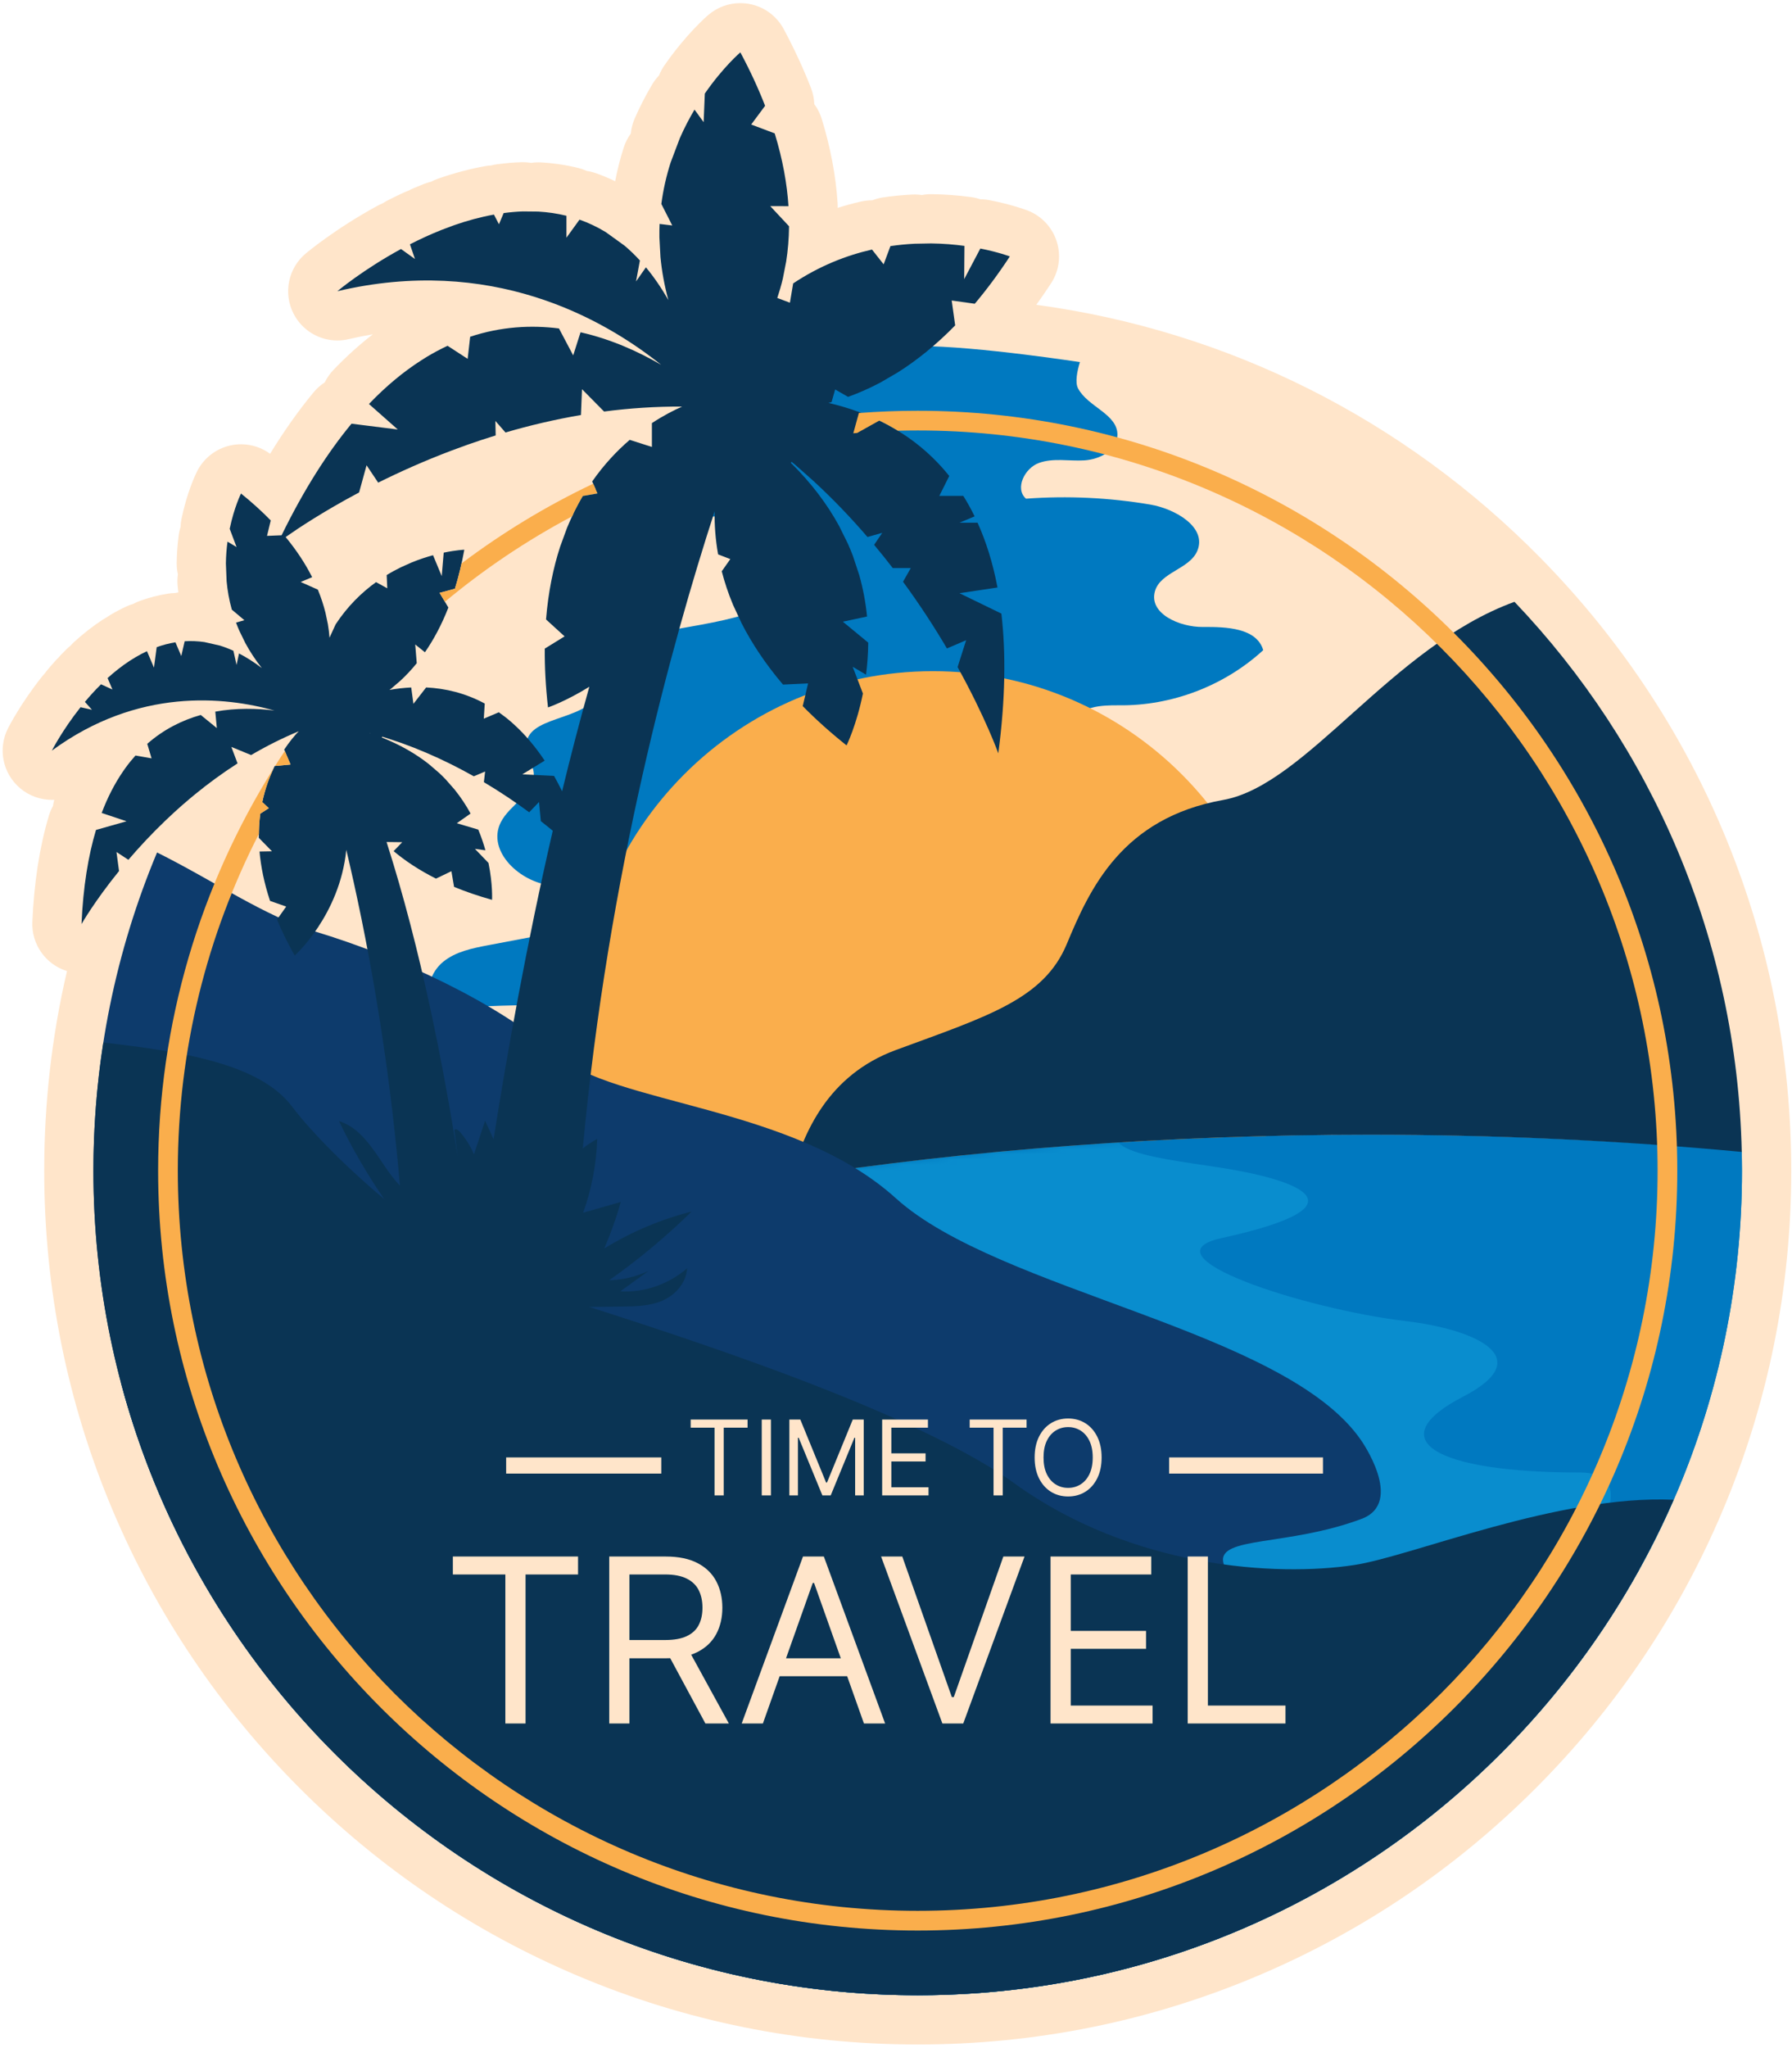 <svg width="344" height="393" viewBox="0 0 344 393" fill="none" xmlns="http://www.w3.org/2000/svg">
<g clip-path="url(#clip0_653_3)">
<path d="M295.752 107.094C269.425 80.315 235.593 63.442 198.934 58.487C199.894 57.157 200.837 55.786 201.756 54.382C203.322 51.991 203.722 49.02 202.843 46.3C201.964 43.58 199.902 41.404 197.233 40.381C196.752 40.197 194.144 39.236 190.022 38.421C189.413 38.301 188.802 38.242 188.198 38.241C187.628 38.046 187.031 37.904 186.414 37.82C183.916 37.48 181.375 37.292 178.864 37.26C178.825 37.259 178.785 37.259 178.745 37.259C178.144 37.259 177.553 37.316 176.977 37.425C176.514 37.355 176.043 37.319 175.566 37.319C175.406 37.319 175.247 37.323 175.087 37.331C173.226 37.425 171.364 37.608 169.552 37.875C168.825 37.982 168.123 38.171 167.456 38.435C167.434 38.435 167.411 38.435 167.389 38.435C166.694 38.435 165.994 38.512 165.299 38.669C163.779 39.014 162.279 39.421 160.802 39.891C160.813 39.579 160.808 39.265 160.788 38.95C160.448 33.713 159.424 28.286 157.745 22.82C157.427 21.785 156.939 20.826 156.311 19.977C156.275 18.93 156.065 17.883 155.674 16.878C154.229 13.162 152.471 9.363 150.447 5.585C149.097 3.065 146.68 1.292 143.872 0.761C143.289 0.651 142.701 0.597 142.117 0.597C139.89 0.597 137.713 1.385 135.99 2.853C135.559 3.22 131.657 6.614 127.53 12.57C127.115 13.169 126.772 13.812 126.507 14.484C126.01 15.001 125.569 15.578 125.195 16.208C123.946 18.311 122.819 20.502 121.846 22.72C121.435 23.657 121.184 24.642 121.091 25.637C120.506 26.439 120.04 27.345 119.724 28.337C119.049 30.454 118.502 32.61 118.088 34.777C116.873 34.19 115.633 33.673 114.378 33.232C113.808 33.032 113.229 32.889 112.648 32.802C112.124 32.564 111.573 32.372 110.999 32.23C108.679 31.658 106.276 31.3 103.858 31.166C103.683 31.156 103.507 31.152 103.333 31.152C102.867 31.152 102.406 31.186 101.953 31.253C101.434 31.165 100.907 31.12 100.375 31.12C100.269 31.12 100.162 31.122 100.055 31.125C98.577 31.175 97.022 31.308 95.433 31.52C95.05 31.571 94.674 31.645 94.306 31.741C93.919 31.762 93.531 31.807 93.143 31.877C90.184 32.41 87.137 33.22 84.086 34.285C83.613 34.45 83.158 34.651 82.727 34.882C82.257 34.989 81.79 35.133 81.332 35.314C80.61 35.6 79.952 35.872 79.32 36.144C79.04 36.265 78.768 36.398 78.506 36.542C78.228 36.639 77.953 36.75 77.681 36.874C76.603 37.368 75.495 37.905 74.389 38.472C74.067 38.637 73.757 38.818 73.462 39.015C73.125 39.15 72.794 39.306 72.47 39.482C64.414 43.859 58.912 48.456 58.682 48.65C55.332 51.466 54.354 56.213 56.318 60.124C57.948 63.37 61.25 65.334 64.76 65.334C65.48 65.334 66.208 65.251 66.932 65.08C68.481 64.715 70.029 64.404 71.573 64.149C68.955 66.169 66.419 68.461 63.996 70.998C63.319 71.707 62.763 72.51 62.34 73.375C61.545 73.89 60.822 74.528 60.202 75.277C57.311 78.767 54.519 82.711 51.849 87.073C50.219 85.881 48.262 85.25 46.269 85.25C45.598 85.25 44.924 85.321 44.257 85.467C41.464 86.076 39.097 87.916 37.818 90.472C37.507 91.094 35.902 94.454 34.844 99.554C34.736 100.073 34.673 100.598 34.654 101.124C34.499 101.623 34.384 102.138 34.313 102.665C34.073 104.438 33.941 106.235 33.919 108.008C33.91 108.751 33.989 109.485 34.149 110.196C34.046 110.916 34.026 111.659 34.096 112.411C34.135 112.834 34.181 113.257 34.234 113.678C33.987 113.71 33.743 113.752 33.502 113.802C33.064 113.811 32.623 113.85 32.18 113.921C30.388 114.21 28.604 114.672 26.876 115.295C26.422 115.459 25.985 115.655 25.568 115.882C25.114 116.015 24.667 116.182 24.232 116.384C23.227 116.851 22.198 117.395 21.173 118.002C20.929 118.147 20.693 118.301 20.465 118.465C20.211 118.6 19.961 118.747 19.717 118.907C17.872 120.115 16.05 121.531 14.303 123.117C14.034 123.361 13.782 123.617 13.547 123.886C13.274 124.101 13.011 124.334 12.759 124.582C12.384 124.953 12.015 125.326 11.656 125.701C11.504 125.86 11.36 126.022 11.221 126.188C11.068 126.334 10.92 126.486 10.776 126.644C10.202 127.273 9.621 127.938 9.049 128.622C8.884 128.819 8.729 129.021 8.583 129.228C8.404 129.418 8.233 129.616 8.069 129.822C4.063 134.86 1.782 139.265 1.535 139.751C-0.448 143.652 0.506 148.404 3.842 151.236C5.6 152.729 7.777 153.483 9.96 153.483C10.112 153.483 10.264 153.479 10.416 153.472C10.307 153.866 10.224 154.264 10.168 154.666C9.84 155.256 9.573 155.886 9.376 156.548C7.606 162.472 6.541 169.32 6.211 176.901C6.024 181.2 8.764 185.073 12.86 186.339C9.953 198.777 8.489 211.572 8.489 224.63C8.489 247.263 12.924 269.224 21.67 289.902C30.116 309.871 42.205 327.802 57.602 343.199C72.998 358.596 90.93 370.685 110.899 379.131C131.578 387.877 153.539 392.312 176.171 392.312C198.803 392.312 220.765 387.877 241.444 379.131C261.413 370.685 279.344 358.596 294.741 343.199C310.138 327.802 322.227 309.871 330.673 289.902C339.419 269.223 343.854 247.262 343.854 224.63C343.849 180.385 326.768 138.642 295.752 107.094Z" fill="#FFE5CA"/>
<path d="M334.277 218.662C334.304 219.4 334.336 220.136 334.353 220.876C311.953 218.834 286.911 217.746 262.861 217.746C246.924 217.746 231.294 218.224 216.069 219.14C218.358 216.889 218.637 213.98 214.88 209.987C212.703 207.674 209.616 206.449 206.553 205.609C195.323 202.53 182.377 203.373 173.368 195.994C172.118 194.97 170.88 193.477 171.289 191.913C171.758 190.123 173.976 189.555 175.812 189.327C188.888 187.702 202.091 187.092 215.261 187.504C216.918 179.985 205.775 176.096 203.201 168.841C200.366 160.851 208.95 152.434 206.966 144.192C206.532 142.389 205.594 140.561 206.094 138.776C207.007 135.513 211.448 135.298 214.836 135.338C224.944 135.458 235.046 131.594 242.495 124.759C241.23 120.477 235.385 120.269 230.92 120.311C226.455 120.353 220.49 117.754 221.706 113.458C222.752 109.762 228.374 109.225 229.849 105.679C231.723 101.175 225.619 97.636 220.809 96.82C212.941 95.486 204.911 95.107 196.952 95.692C194.756 93.749 196.686 89.835 199.441 88.833C202.196 87.831 205.248 88.519 208.175 88.338C211.102 88.156 214.465 86.406 214.507 83.474C214.563 79.445 208.827 78.095 206.947 74.531C206.342 73.385 206.768 71.224 207.308 69.47C208.266 69.661 187.841 66.399 176.167 66.399C157.784 66.399 140.139 69.544 123.726 75.308C124.623 74.993 125.523 74.684 126.427 74.384C131.333 74.406 136.24 74.429 141.146 74.451C147.274 74.479 155.447 76.389 155.524 82.516C139.331 85.724 123.419 90.347 108.028 96.316C109.73 100.172 114.983 100.501 119.19 100.235C129.489 99.584 139.787 98.933 150.086 98.282C151.771 98.176 153.546 98.086 155.058 98.837C159.47 101.027 157.986 107.959 154.512 111.451C146.143 119.863 132.692 119.376 121.272 122.601C119.629 123.065 117.904 123.69 116.89 125.064C115.204 127.35 116.141 130.728 114.798 133.231C111.939 138.558 100.824 137.26 101.02 143.303C101.077 145.074 102.341 146.624 102.463 148.392C102.731 152.285 97.824 154.342 96.104 157.845C93.414 163.324 99.833 169.357 105.912 169.902C111.991 170.447 118.022 168.002 124.113 168.394C125.45 170.367 124.464 173.224 122.614 174.726C120.763 176.228 118.316 176.719 115.974 177.162C108.564 178.565 101.154 179.968 93.744 181.371C90.689 181.949 87.496 182.59 85.082 184.55C82.668 186.51 81.383 190.238 83.128 192.812C90.106 193.805 97.226 192.451 104.245 193.082C111.265 193.713 118.875 197.176 120.964 203.907C121.752 206.448 121.642 209.119 121 211.715C122.319 217.739 121.405 225.443 122.348 231.217C82.266 239.501 48.218 251.216 23.217 265.272C23.261 265.439 23.307 265.605 23.352 265.772C23.74 267.217 24.142 268.656 24.57 270.083C44.101 335.318 104.576 382.866 176.166 382.866C263.556 382.866 334.399 312.023 334.399 224.633C334.4 222.632 334.35 220.644 334.277 218.662Z" fill="#0079C0"/>
<path d="M26.093 274.904C26.096 274.905 26.098 274.906 26.101 274.906C25.574 273.332 25.071 271.747 24.592 270.151C25.07 271.746 25.566 273.332 26.093 274.904Z" fill="#FFE5CA"/>
<path d="M332.792 247.187H332.793V247.185L332.792 247.187Z" fill="#FFE5CA"/>
<path d="M333.983 236.103C333.991 235.997 333.996 235.89 334.003 235.784C333.996 235.889 333.991 235.996 333.983 236.103Z" fill="#FFE5CA"/>
<path d="M179.1 263.8C216.382 263.8 246.605 233.577 246.605 196.295C246.605 159.013 216.382 128.79 179.1 128.79C141.818 128.79 111.595 159.013 111.595 196.295C111.595 233.577 141.818 263.8 179.1 263.8Z" fill="#FAAE4C"/>
<path d="M23.213 265.273C41.154 332.968 102.829 382.864 176.167 382.864C263.557 382.864 334.4 312.021 334.4 224.631C334.4 223.429 334.381 222.232 334.354 221.037C311.505 218.888 287.549 217.745 262.86 217.745C162.409 217.746 74.087 236.671 23.213 265.273Z" fill="#0079C0"/>
<mask id="mask0_653_3" style="mask-type:luminance" maskUnits="userSpaceOnUse" x="23" y="217" width="312" height="166">
<path d="M23.213 265.273C41.154 332.968 102.829 382.864 176.167 382.864C263.557 382.864 334.4 312.021 334.4 224.631C334.4 223.429 334.381 222.232 334.354 221.037C311.505 218.888 287.549 217.745 262.86 217.745C162.409 217.746 74.087 236.671 23.213 265.273Z" fill="white"/>
</mask>
<g mask="url(#mask0_653_3)">
<path d="M222.122 211.005C203.982 220.576 220.506 221.912 234.344 224.071C247.342 226.099 264.36 231.013 234.536 237.564C219.111 240.952 250.144 251.15 269.86 253.505C283.246 255.104 295.36 260.505 280.86 268.005C264.892 276.264 275.36 282.559 303.36 282.559C321.82 282.559 291.985 316.637 276.465 321.363C244.533 331.088 205.979 334.155 172.766 333.116C141.933 332.152 106.889 326.043 81.953 306.508C56.739 286.755 51.394 254.047 76.355 231.947C98.902 211.984 131.189 200.533 160.563 196.178C175.959 193.896 189.262 192.334 202.661 199.796C207.15 202.296 233.934 204.773 222.122 211.005Z" fill="#098DCE"/>
</g>
<path d="M334.354 221.038C333.442 180.14 317.018 143.068 290.726 115.482C267.045 124.105 250.782 150.647 234.818 153.499C215.326 156.981 209.185 170.577 204.783 181.15C200.381 191.722 189.667 194.975 171.986 201.481C158.858 206.311 154.25 217.415 151.863 225.912C185.983 220.655 223.489 217.746 262.861 217.746C287.55 217.746 311.506 218.89 334.354 221.038Z" fill="#0A3454"/>
<path d="M314.78 300.988C303.596 300.418 289.66 302.962 277.499 304.764C255.541 308.017 235.798 304.788 234.819 299.778C233.839 294.768 247.25 296.729 261.36 291.457C269.765 288.317 261.234 276.299 261.234 276.299C246.595 255.154 191.787 247.851 171.986 229.943C152.185 212.035 117.67 212.038 106.715 202.292C95.76 192.546 76.625 183.587 60.359 178.708C50.94 175.882 40.974 168.969 30.148 163.578C22.283 182.365 17.934 202.989 17.934 224.63C17.934 312.02 88.777 382.863 176.167 382.863C235.866 382.865 287.835 349.8 314.78 300.988Z" fill="#0D3B6C"/>
<path d="M321.281 287.787C299.107 286.79 271.099 298.611 259.993 300.305C244.991 302.594 217.296 300.901 194.772 284.67C172.249 268.439 115.918 251.857 100.42 246.705C84.921 241.554 63.579 222.284 56.047 212.317C49.791 204.038 34.694 201.753 19.838 200.05C18.588 208.061 17.935 216.27 17.935 224.631C17.935 312.021 88.778 382.864 176.168 382.864C241.104 382.865 296.894 343.743 321.281 287.787Z" fill="#0A3454"/>
<path d="M184.179 113.828L191.484 112.737C190.596 108.025 189.285 103.911 187.659 100.303H184.179L187.095 99.088C186.417 97.695 185.689 96.386 184.918 95.151H180.315L182.224 91.334C178.32 86.459 173.657 83.057 168.796 80.71L164.923 79.07C162.951 78.341 160.972 77.766 159.022 77.311C159.226 77.258 159.428 77.21 159.634 77.153L160.32 74.734L162.797 76.154C164.826 75.428 166.909 74.518 169.03 73.391L172.362 71.45C175.977 69.163 179.671 66.216 183.36 62.439L182.693 57.663L187.122 58.285C189.384 55.603 191.634 52.592 193.853 49.206C193.853 49.206 191.728 48.391 188.19 47.692L185.09 53.562L185.141 47.184C183.237 46.925 181.085 46.739 178.748 46.71L175.566 46.77C174.072 46.846 172.523 46.99 170.931 47.225L169.628 50.723L167.392 47.886C162.508 48.994 157.342 51.001 152.26 54.385L151.635 58.082L149.21 57.178C149.602 55.992 149.97 54.77 150.275 53.469L150.912 50.214C151.246 48.085 151.445 45.82 151.47 43.419L147.858 39.551L151.361 39.564C151.083 35.295 150.264 30.642 148.715 25.595L144.203 23.894L146.87 20.303C145.599 17.033 144.032 13.616 142.121 10.047C142.121 10.047 138.845 12.837 135.301 17.952L135.074 23.443L133.323 21.033C132.338 22.691 131.378 24.522 130.502 26.517L128.729 31.207C127.945 33.666 127.324 36.312 126.955 39.137L129.051 43.266L126.619 42.97C126.582 43.804 126.571 44.653 126.581 45.514L126.785 49.33C127.035 51.974 127.529 54.731 128.301 57.587C126.945 55.204 125.504 53.115 123.992 51.298L122.093 54.011L122.839 49.98C121.884 48.94 120.906 47.996 119.905 47.15L116.277 44.535C114.635 43.539 112.954 42.747 111.246 42.146L108.738 45.61V41.404C106.951 40.963 105.145 40.701 103.335 40.6L100.374 40.569C99.139 40.611 97.907 40.723 96.683 40.886L95.782 43.035L94.817 41.176C92.209 41.646 89.652 42.35 87.198 43.206L84.815 44.097C84.221 44.332 83.634 44.574 83.056 44.822L81.613 45.464C80.609 45.924 79.636 46.399 78.694 46.881L79.659 49.701L76.979 47.783C69.669 51.755 64.76 55.881 64.76 55.881C94.095 48.959 115.604 60.948 126.924 70.007C122.644 67.518 117.361 65.096 111.443 63.761L110.032 68.197L107.302 63.026C101.947 62.346 96.183 62.658 90.254 64.619L89.775 68.86L85.915 66.352C84.596 66.968 83.272 67.669 81.944 68.468L80.809 69.18C77.479 71.32 74.139 74.055 70.827 77.522L76.359 82.417L67.477 81.304C62.88 86.853 58.37 93.898 54.055 102.713L51.258 102.828L51.974 99.866C50.306 98.154 48.414 96.428 46.266 94.699C46.266 94.699 44.954 97.321 44.093 101.472L45.413 104.976L43.673 103.93C43.497 105.232 43.382 106.636 43.364 108.12L43.501 111.533C43.664 113.284 43.979 115.109 44.499 116.978L46.913 119.009L45.309 119.471C45.508 120.004 45.727 120.54 45.962 121.076L47.106 123.415C47.967 125.007 49.01 126.604 50.255 128.19C48.77 127.056 47.311 126.13 45.879 125.393L45.41 127.6L44.805 124.874C43.929 124.476 43.064 124.144 42.212 123.88L39.241 123.206C37.946 123.018 36.681 122.969 35.45 123.047L34.799 125.887L33.68 123.25C32.442 123.45 31.239 123.765 30.078 124.184L29.555 128.114L28.213 124.953C27.449 125.308 26.707 125.706 25.983 126.134L24.89 126.813C23.38 127.802 21.963 128.924 20.652 130.114L21.584 132.31L19.395 131.308C19.085 131.614 18.781 131.921 18.485 132.231L17.751 133.018C17.244 133.574 16.76 134.131 16.298 134.684L17.654 136.196L15.463 135.706C11.936 140.143 9.956 144.037 9.956 144.037C26.51 131.888 43.19 133.681 52.7 136.349C49.354 135.927 45.395 135.815 41.329 136.553L41.625 139.711L38.536 137.195C34.997 138.194 31.465 139.924 28.269 142.732L29.097 145.519L26.009 144.974C25.346 145.712 24.702 146.503 24.082 147.358L23.56 148.106C22.041 150.334 20.675 152.939 19.521 155.995L24.293 157.592L18.426 159.258C16.946 164.211 15.959 170.164 15.648 177.316C15.648 177.316 18.097 173.007 22.85 167.141L22.36 163.489L24.645 164.985C26.696 162.587 29.089 160.005 31.817 157.397L33.452 155.868C34.391 155.01 35.367 154.152 36.378 153.301L37.409 152.445C39.93 150.383 42.662 148.369 45.601 146.486L44.41 143.323L48.209 144.885C51.067 143.203 54.118 141.67 57.331 140.323C56.521 141.188 55.543 142.356 54.557 143.837L55.774 146.705L52.74 146.986C51.766 148.951 50.905 151.26 50.347 153.911L51.597 155.082L49.963 156.138C49.768 157.593 49.668 159.138 49.688 160.774L52.208 163.353L49.822 163.398C50.077 166.302 50.706 169.458 51.84 172.872L54.939 173.961L53.178 176.448C54.094 178.656 55.214 180.959 56.571 183.36C56.571 183.36 65.221 175.649 66.476 163.063C70.278 179.113 74.543 201.415 76.774 227.52C75.714 226.397 74.758 225.12 73.907 223.856C71.515 220.305 69.017 216.303 65.071 215.129C68.474 222.2 72.601 228.873 77.346 234.999C77.367 235.308 77.388 235.616 77.408 235.926C73.635 232.998 69.754 230.186 65.403 228.431C66.574 231.44 67.746 234.449 68.917 237.458C67.767 236.552 66.37 236.009 64.944 235.915C66.417 238.583 68.129 241.1 70.051 243.419C66.106 240.258 61.081 238.67 56.16 239.03C59.531 242.671 63.001 246.388 67.351 248.542C72.782 251.231 79 251.207 84.985 251.134C96.461 250.993 107.937 250.851 119.412 250.71C122.04 250.678 124.741 250.63 127.175 249.57C129.609 248.51 131.748 246.187 131.895 243.384C128.322 246.46 123.664 248.061 119.082 247.788C120.884 246.485 122.687 245.183 124.489 243.88C122.111 244.989 119.53 245.601 116.935 245.671C122.526 241.734 127.823 237.32 132.759 232.485C126.888 233.967 121.219 236.362 115.987 239.57C117.247 236.682 118.31 233.695 119.163 230.642C116.757 231.329 114.351 232.017 111.945 232.704C113.568 228.18 114.486 223.369 114.65 218.528C113.667 219.069 112.755 219.693 111.878 220.358C116.742 167.792 128.987 123.338 137.183 98.119C137.14 100.674 137.326 103.442 137.849 106.378L140.194 107.285L138.551 109.62C139.086 111.707 139.799 113.866 140.726 116.081L142.351 119.579C144.294 123.391 146.887 127.34 150.306 131.363L155.123 131.141L154.094 135.494C156.555 137.995 159.345 140.514 162.512 143.035C162.512 143.035 164.417 139.177 165.649 133.077L163.685 127.944L166.247 129.465C166.496 127.553 166.654 125.491 166.669 123.312L161.801 119.296L166.442 118.303C166.189 115.735 165.713 113.058 164.935 110.318L163.727 106.665C163.431 105.884 163.106 105.1 162.756 104.313L161.059 100.888C158.839 96.834 155.823 92.759 151.805 88.798L151.975 88.634C152.265 88.877 152.56 89.117 152.847 89.361L156.208 92.341C159.976 95.813 163.41 99.42 166.529 103.045L169.364 102.241L167.801 104.546C169.045 106.035 170.237 107.523 171.376 109.004H174.838L173.349 111.631C176.626 116.096 179.428 120.439 181.78 124.429L185.464 122.85L183.824 128.004C189.197 137.697 191.638 144.551 191.638 144.551C193.014 134.134 193.107 125.278 192.231 117.74L184.179 113.828ZM70.84 140.63C70.93 140.654 71.018 140.68 71.108 140.704L71.112 140.722C71.021 140.691 70.932 140.66 70.84 140.63ZM83.692 168.595L86.653 167.174L87.167 170.178C89.376 171.091 91.796 171.928 94.453 172.667C94.453 172.667 94.621 169.74 93.77 165.587L91.172 162.89L93.184 163.162C92.831 161.897 92.381 160.561 91.811 159.191L87.689 157.968L90.335 156.11C89.493 154.567 88.482 153.015 87.264 151.503L85.534 149.534C85.141 149.123 84.728 148.718 84.299 148.318L82.324 146.622C79.855 144.672 76.867 142.929 73.297 141.515L73.365 141.355C73.611 141.43 73.86 141.502 74.105 141.579L77.006 142.553C80.293 143.727 83.407 145.075 86.327 146.518L87.524 147.12C88.7 147.722 89.844 148.339 90.952 148.964L93.123 148.042L92.889 150.086C96.133 152.014 99.046 153.992 101.583 155.868L103.473 153.897L103.817 157.566C104.633 158.203 105.395 158.82 106.111 159.412C101.046 181.379 97.308 202.369 94.748 218.616C94.207 217.427 93.666 216.237 93.125 215.048C92.41 217.204 91.695 219.359 90.979 221.515C90.305 219.89 89.352 218.381 88.175 217.075C87.917 216.788 87.403 216.53 87.213 216.867C87.422 218.533 87.631 220.199 87.841 221.865C85.159 204.698 80.813 182.214 74.206 161.569L77.219 161.604L75.563 163.323C77.8 165.196 80.477 166.983 83.692 168.595ZM125.142 81.191V85.764L120.882 84.404C118.439 86.501 115.952 89.127 113.677 92.388L114.694 94.688L111.881 95.177C110.783 97.032 109.761 99.062 108.85 101.284L107.526 104.906C106.205 108.975 105.245 113.601 104.819 118.864L108.382 122.113L104.577 124.463C104.549 127.971 104.741 131.726 105.197 135.748C105.197 135.748 108.594 134.598 113.131 131.778C111.265 138.443 109.524 145.16 107.905 151.831C107.4 150.808 106.886 149.821 106.358 148.892L100.267 148.587L104.558 145.958C102.747 143.239 100.83 141.009 98.849 139.179L98.172 138.567C97.376 137.874 96.571 137.247 95.759 136.678L92.872 137.903L93.053 135.001C89.307 132.983 85.477 132.091 81.804 131.913L79.36 135.059L78.939 131.916C77.503 131.984 76.104 132.151 74.754 132.387C74.873 132.295 74.992 132.217 75.111 132.122L76.828 130.653C77.907 129.658 78.971 128.533 80.001 127.261L79.709 123.667L81.574 125.157C83.232 122.76 84.764 119.929 86.072 116.579L84.383 113.762L87.326 112.973C88.031 110.689 88.641 108.202 89.13 105.488C89.13 105.488 87.581 105.543 85.176 106.046L84.795 110.552L83.129 106.539C81.866 106.883 80.467 107.34 78.994 107.943L77.014 108.828C76.097 109.273 75.165 109.776 74.229 110.347L74.343 112.888L72.186 111.704C69.418 113.699 66.713 116.332 64.427 119.808L63.258 122.371C63.188 121.523 63.094 120.659 62.939 119.762L62.472 117.551C62.115 116.127 61.637 114.654 61.013 113.141L57.718 111.677L59.919 110.753C58.665 108.262 57.001 105.683 54.833 103.054C57.124 101.442 62.024 98.169 68.935 94.496L70.368 89.281L72.597 92.612C76.743 90.548 81.458 88.432 86.639 86.473L89.725 85.345C91.487 84.724 93.297 84.125 95.151 83.555L95.096 80.771L97.035 82.99C101.625 81.649 106.47 80.496 111.521 79.637L111.725 74.679L115.963 78.969C120.806 78.333 125.818 77.991 130.951 78.016C129.354 78.717 127.344 79.741 125.142 81.191Z" fill="#0A3454"/>
<path d="M87.328 112.972L84.385 113.761L85.408 115.468C92.932 109.202 101.113 103.701 109.829 99.078C110.476 97.701 111.161 96.397 111.883 95.177L114.696 94.688L113.869 92.819C104.908 97.071 96.446 102.207 88.599 108.12C88.22 109.829 87.798 111.45 87.328 112.972Z" fill="#FAAE4C"/>
<path d="M57.331 140.32C57.299 140.334 57.268 140.348 57.235 140.362C57.17 140.454 57.108 140.547 57.043 140.639C57.139 140.534 57.239 140.418 57.331 140.32Z" fill="#FAAE4C"/>
<path d="M54.672 144.104C54.04 145.054 53.419 146.011 52.81 146.976L55.775 146.701L54.672 144.104Z" fill="#FAAE4C"/>
<path d="M176.167 78.82C172.366 78.82 168.599 78.967 164.871 79.254L163.802 83.144C164.051 83.122 164.3 83.098 164.55 83.077L168.795 80.709C169.997 81.29 171.187 81.936 172.357 82.652C173.623 82.618 174.893 82.6 176.167 82.6C254.484 82.6 318.199 146.315 318.199 224.632C318.199 302.949 254.484 366.665 176.167 366.665C97.85 366.665 34.135 302.949 34.135 224.632C34.135 201.373 39.755 179.403 49.707 160.006C49.722 158.657 49.8 157.356 49.964 156.134L51.598 155.079L50.348 153.908C50.871 151.425 51.664 149.255 52.562 147.373C38.5 169.789 30.355 196.275 30.355 224.633C30.355 305.034 95.766 370.446 176.167 370.446C256.568 370.446 321.979 305.035 321.979 224.633C321.979 144.231 256.568 78.82 176.167 78.82Z" fill="#FAAE4C"/>
<path d="M132.585 273.957V272.393H143.507V273.957H138.928V286.955H137.165V273.957H132.585ZM147.992 272.393V286.955H146.229V272.393H147.992ZM151.528 272.393H153.633L158.582 284.481H158.753L163.702 272.393H165.807V286.955H164.157V275.891H164.015L159.464 286.955H157.871L153.32 275.891H153.178V286.955H151.528V272.393ZM169.343 286.955V272.393H178.131V273.957H171.106V278.878H177.676V280.442H171.106V285.391H178.245V286.955H169.343ZM186.145 273.957V272.393H197.067V273.957H192.488V286.955H190.725V273.957H186.145ZM211.47 279.674C211.47 281.21 211.193 282.537 210.638 283.656C210.084 284.775 209.323 285.638 208.356 286.244C207.389 286.851 206.284 287.154 205.042 287.154C203.8 287.154 202.696 286.851 201.729 286.244C200.761 285.638 200.001 284.775 199.446 283.656C198.891 282.537 198.614 281.21 198.614 279.674C198.614 278.138 198.891 276.811 199.446 275.692C200.001 274.573 200.761 273.71 201.729 273.104C202.696 272.497 203.8 272.193 205.042 272.193C206.284 272.193 207.389 272.497 208.356 273.104C209.323 273.71 210.084 274.573 210.638 275.692C211.193 276.811 211.47 278.138 211.47 279.674ZM209.764 279.674C209.764 278.413 209.553 277.349 209.131 276.481C208.714 275.614 208.147 274.957 207.431 274.512C206.72 274.066 205.924 273.843 205.042 273.843C204.16 273.843 203.362 274.066 202.646 274.512C201.935 274.957 201.368 275.614 200.946 276.481C200.529 277.349 200.321 278.413 200.321 279.674C200.321 280.935 200.529 281.999 200.946 282.867C201.368 283.734 201.935 284.391 202.646 284.836C203.362 285.282 204.16 285.505 205.042 285.505C205.924 285.505 206.72 285.282 207.431 284.836C208.147 284.391 208.714 283.734 209.131 282.867C209.553 281.999 209.764 280.935 209.764 279.674Z" fill="#FFE5CA"/>
<path d="M86.933 302.12V298.678H110.964V302.12H100.889V330.718H97.009V302.12H86.933ZM116.952 330.718V298.678H127.778C130.281 298.678 132.336 299.105 133.942 299.961C135.548 300.805 136.737 301.968 137.509 303.449C138.281 304.931 138.667 306.615 138.667 308.503C138.667 310.391 138.281 312.065 137.509 313.525C136.737 314.985 135.554 316.132 133.958 316.967C132.362 317.791 130.323 318.203 127.841 318.203H119.08V314.698H127.716C129.426 314.698 130.803 314.448 131.846 313.947C132.899 313.447 133.661 312.737 134.13 311.819C134.61 310.891 134.85 309.786 134.85 308.503C134.85 307.22 134.61 306.099 134.13 305.139C133.65 304.18 132.884 303.439 131.83 302.918C130.777 302.386 129.384 302.12 127.653 302.12H120.832V330.718H116.952ZM132.033 316.325L139.918 330.718H135.413L127.653 316.325H132.033ZM146.446 330.718H142.379L154.144 298.678H158.149L169.913 330.718H165.846L156.271 303.747H156.021L146.446 330.718ZM147.948 318.203H164.344V321.644H147.948V318.203ZM173.207 298.678L182.719 325.649H183.094L192.606 298.678H196.674L184.909 330.718H180.904L169.139 298.678H173.207ZM201.665 330.718V298.678H221.002V302.12H205.545V312.946H220V316.388H205.545V327.277H221.252V330.718H201.665ZM227.995 330.718V298.678H231.875V327.277H246.769V330.718H227.995Z" fill="#FFE5CA"/>
<path d="M126.945 279.661H97.163V282.764H126.945V279.661Z" fill="#FFE5CA"/>
<path d="M253.963 279.661H224.431V282.764H253.963V279.661Z" fill="#FFE5CA"/>
</g>
<defs>
<clipPath id="clip0_653_3">
<rect width="344" height="393" fill="white"/>
</clipPath>
</defs>
</svg>
